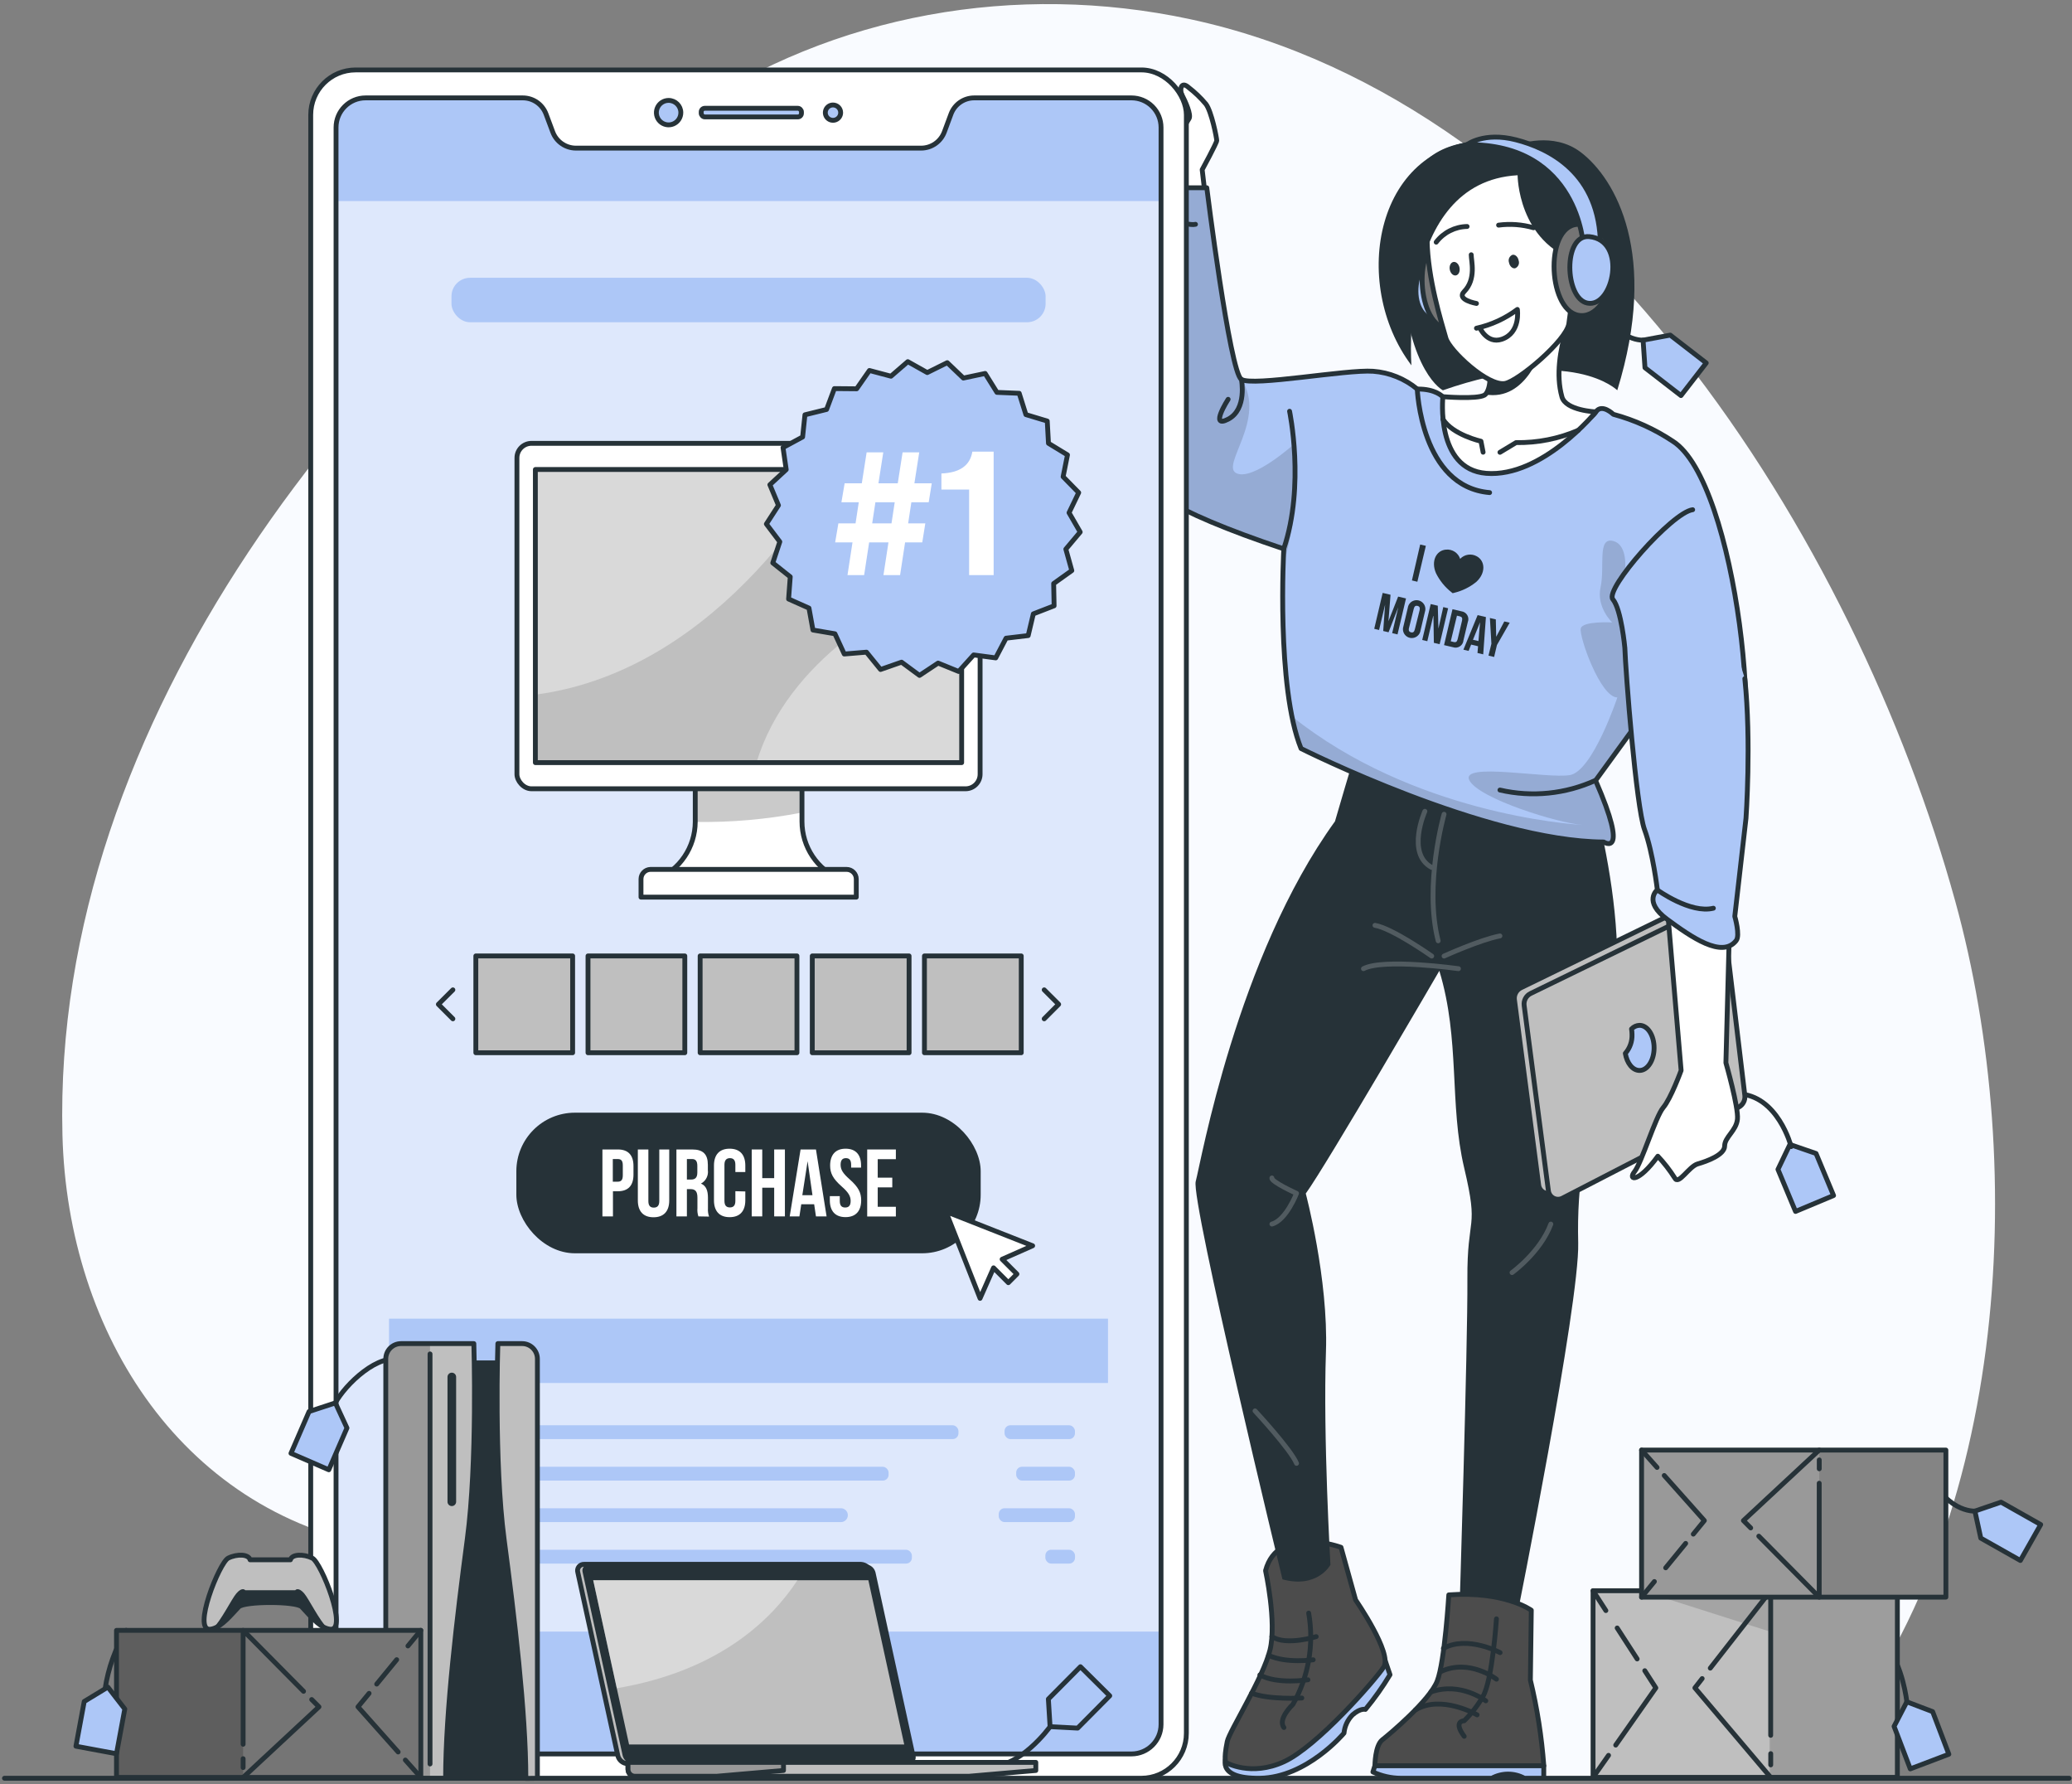 <?xml version="1.0" encoding="UTF-8"?>
<svg width="417px" height="359px" viewBox="0 0 417 359" version="1.1" xmlns="http://www.w3.org/2000/svg" xmlns:xlink="http://www.w3.org/1999/xlink">
    <rect x="0" y="0" width="417" height="359" fill="#808080" stroke="none"/>
    <title>Cyber Monday-bro</title>
    <g id="Page-1" stroke="none" stroke-width="1" fill="none" fill-rule="evenodd">
        <g id="hashtag" transform="translate(-150, -1074)">
            <g id="basic" transform="translate(150, 878)">
                <g id="Cyber-Monday-bro" transform="translate(0, 196)">
                    <g id="freepik--background-simple--inject-58" transform="translate(11.718, 0)" fill="#F9FBFF" fill-rule="nonzero">
                        <path d="M66.596,311.548 C80.619,313.638 94.915,313.277 108.966,315.074 C144.432,319.604 166.579,339.222 192.124,357.795 L350.676,357.795 C351.819,356.604 352.932,355.393 354.016,354.143 C392.597,309.761 396.708,235.334 381.777,181.304 C361.759,108.732 306.617,20.711 227.736,3.847 C192.847,-3.613 156.092,2.744 126.582,22.83 C60.835,67.583 -1.25,144.891 0.85,228.371 C1.855,268.378 25.242,305.377 66.596,311.548 Z" id="Path"></path>
                    </g>
                    <g id="freepik--Floor--inject-58" transform="translate(0, 356.418)" stroke="#263238" stroke-linecap="round" stroke-linejoin="round" stroke-width="0.976">
                        <line x1="0.898" y1="1.377" x2="416.433" y2="1.377" id="Path"></line>
                    </g>
                    <g id="freepik--Character--inject-58" transform="translate(218.733, 16.6)">
                        <path d="M23.934,23.719 L23.211,17.538 C23.211,17.538 26.141,12.157 26.141,11.679 C26.141,11.2 25.106,5.82 23.953,4.326 C22.912,3.083 21.736,1.96 20.448,0.976 C19.168,-0.176 18.651,0.976 19.042,2.324 C17.579,1.83 16.066,1.503 14.53,1.348 C13.679,1.579 12.857,1.907 12.079,2.324 C11.575,2.196 11.057,2.127 10.536,2.119 C9.738,2.425 8.978,2.821 8.271,3.301 C7.706,3.454 7.152,3.644 6.611,3.867 C5.752,4.345 4.658,6.64 4.658,6.64 C4.658,6.64 3.105,7.304 2.851,7.822 C2.597,8.339 0.273,11.571 0.898,11.835 C2.305,12.46 4.804,10.673 4.804,10.673 C4.804,10.673 8.505,11.005 8.71,11.972 C8.915,12.938 11.689,17.831 13.524,18.622 L13.524,24.412 L23.934,23.719 Z" id="Path" stroke="#263238" stroke-width="0.976" fill="#FFFFFF" fill-rule="nonzero" stroke-linecap="round" stroke-linejoin="round"></path>
                        <polygon id="Path" stroke="#263238" stroke-width="0.976" fill="#ADC7F7" fill-rule="nonzero" stroke-linecap="round" stroke-linejoin="round" points="124.658 56.431 119.571 62.993 112.325 57.388 111.945 51.842 117.413 50.826"></polygon>
                        <path d="M86.693,12.489 C86.693,12.489 93.792,9.775 99.387,14.013 C106.457,19.383 115.157,34.695 106.75,61.929 C106.75,61.929 97.678,52.857 71.655,61.929 C71.655,61.929 64.731,58.462 63.384,38.562 C62.681,28.064 61.196,8.046 86.693,12.489 Z" id="Path" fill="#263238" fill-rule="nonzero"></path>
                        <path d="M111.945,51.832 C111.945,51.832 105.304,52.359 102.443,41.374" id="Path" stroke="#263238" stroke-width="0.976" stroke-linecap="round" stroke-linejoin="round"></path>
                        <polygon id="Path" stroke="#263238" stroke-width="0.976" fill="#ADC7F7" fill-rule="nonzero" stroke-linecap="round" stroke-linejoin="round" points="150.281 223.948 142.626 227.151 139.091 218.694 141.493 213.675 146.756 215.491"></polygon>
                        <path d="M141.747,214.105 C141.747,214.105 139.081,203.676 130.947,203.481" id="Path" stroke="#263238" stroke-width="0.976" stroke-linecap="round" stroke-linejoin="round"></path>
                        <path d="M70.961,48.072 C76.313,48.6 75.961,35.564 71.323,34.704 C66.118,33.738 63.267,47.33 70.961,48.072 Z" id="Path" stroke="#263238" stroke-width="0.976" fill="#ADC7F7" fill-rule="nonzero" stroke-linecap="round" stroke-linejoin="round"></path>
                        <path d="M72.846,31.248 C65.532,30.535 66.011,48.356 72.348,49.527 C79.476,50.865 83.363,32.273 72.846,31.248 Z" id="Path" stroke="#263238" stroke-width="0.976" fill="#757575" fill-rule="nonzero" stroke-linecap="round" stroke-linejoin="round"></path>
                        <path d="M60.034,317.505 L61.011,320.366 C59.537,322.814 57.883,325.148 56.06,327.348 C56.06,327.348 55.084,327.026 53.472,328.442 C52.49,329.428 51.882,330.727 51.754,332.113 C51.754,332.113 44.293,341.058 34.831,341.195 C25.369,341.331 28.22,336.556 28.22,336.556 L60.034,317.505 Z" id="Path" stroke="#263238" stroke-width="0.976" fill="#ADC7F7" fill-rule="nonzero" stroke-linecap="round" stroke-linejoin="round"></path>
                        <path d="M51.148,294.733 C51.148,294.733 38.454,290.056 35.964,299.42 C35.964,299.42 38.229,309.722 36.872,315.347 C35.515,320.972 28.679,331.742 28.26,333.793 C27.439,337.787 28.054,338.06 28.054,338.06 C28.054,338.06 33.035,340.931 39.704,337.855 C46.373,334.779 57.945,321.548 59.751,318.823 C61.558,316.099 54.088,305.318 54.088,305.318 L51.148,294.733 Z" id="Path" fill="#FFFFFF" fill-rule="nonzero"></path>
                        <path d="M51.148,294.733 C51.148,294.733 38.454,290.056 35.964,299.42 C35.964,299.42 38.229,309.722 36.872,315.347 C35.515,320.972 28.679,331.742 28.26,333.793 C27.439,337.787 28.054,338.06 28.054,338.06 C28.054,338.06 33.035,340.931 39.704,337.855 C46.373,334.779 57.945,321.548 59.751,318.823 C61.558,316.099 54.088,305.318 54.088,305.318 L51.148,294.733 Z" id="Path" fill="#000000" fill-rule="nonzero" opacity="0.7"></path>
                        <path d="M51.148,294.733 C51.148,294.733 38.454,290.056 35.964,299.42 C35.964,299.42 38.229,309.722 36.872,315.347 C35.515,320.972 28.679,331.742 28.26,333.793 C27.439,337.787 28.054,338.06 28.054,338.06 C28.054,338.06 33.035,340.931 39.704,337.855 C46.373,334.779 57.945,321.548 59.751,318.823 C61.558,316.099 54.088,305.318 54.088,305.318 L51.148,294.733 Z" id="Path" stroke="#263238" stroke-width="0.976" stroke-linecap="round" stroke-linejoin="round"></path>
                        <path d="M44.645,307.965 C45.75,314.27 44.628,320.763 41.471,326.332 C41.471,326.332 38.337,329.262 39.665,330.99" id="Path" stroke="#263238" stroke-width="0.976" stroke-linecap="round" stroke-linejoin="round"></path>
                        <path d="M43.268,325.053 C43.268,325.053 36.628,325.444 33.162,324.077" id="Path" stroke="#263238" stroke-width="0.976" stroke-linecap="round" stroke-linejoin="round"></path>
                        <path d="M44.499,321.382 C44.499,321.382 38.288,322.358 34.822,320.405" id="Path" stroke="#263238" stroke-width="0.976" stroke-linecap="round" stroke-linejoin="round"></path>
                        <path d="M45.553,317.359 C45.553,317.359 40.114,318.15 36.569,316.46" id="Path" stroke="#263238" stroke-width="0.976" stroke-linecap="round" stroke-linejoin="round"></path>
                        <path d="M46.159,312.701 C46.159,312.701 40.104,314.605 37.243,312.701" id="Path" stroke="#263238" stroke-width="0.976" stroke-linecap="round" stroke-linejoin="round"></path>
                        <path d="M98.889,133.359 C98.889,133.359 110.607,167.468 105.422,189.819 C100.236,212.171 98.586,221.341 98.889,233.488 C99.192,245.636 86.536,308.785 86.536,308.785 L74.955,308.785 C74.955,308.785 76.674,254.102 76.586,240.851 C76.498,227.6 78.978,231.223 75.941,218.392 C72.905,205.56 75.16,192.642 70.942,178.736 C70.942,178.736 48.18,217.884 44.059,223.547 C44.059,223.547 48.639,240.743 48.121,255.361 C47.526,272.479 49.029,298.249 49.029,298.249 C49.029,298.249 46.452,303.082 39.372,301.178 C39.372,301.178 20.877,224.905 21.912,221.106 C22.947,217.308 30.154,176.051 49.938,148.661 C49.938,148.661 53.326,137.001 55.65,129.541 L98.889,133.359 Z" id="Path" fill="#263238" fill-rule="nonzero"></path>
                        <path d="M89.446,307.389 C89.446,307.389 84.037,303.483 72.846,304.303 C72.846,304.303 72.036,317.73 70.512,321.636 C68.989,325.542 60.952,332.309 59.468,333.461 C57.984,334.613 57.974,338.685 57.974,338.685 L91.966,338.685 C91.535,332.873 90.63,327.105 89.261,321.44 L89.446,307.389 Z" id="Path" fill="#FFFFFF" fill-rule="nonzero"></path>
                        <path d="M89.446,307.389 C89.446,307.389 84.037,303.483 72.846,304.303 C72.846,304.303 72.036,317.73 70.512,321.636 C68.989,325.542 60.952,332.309 59.468,333.461 C57.984,334.613 57.974,338.685 57.974,338.685 L91.966,338.685 C91.535,332.873 90.63,327.105 89.261,321.44 L89.446,307.389 Z" id="Path" fill="#000000" fill-rule="nonzero" opacity="0.7"></path>
                        <path d="M89.446,307.389 C89.446,307.389 84.037,303.483 72.846,304.303 C72.846,304.303 72.036,317.73 70.512,321.636 C68.989,325.542 60.952,332.309 59.468,333.461 C57.984,334.613 57.974,338.685 57.974,338.685 L91.966,338.685 C91.535,332.873 90.63,327.105 89.261,321.44 L89.446,307.389 Z" id="Path" stroke="#263238" stroke-width="0.976" stroke-linecap="round" stroke-linejoin="round"></path>
                        <path d="M82.435,309.127 C82.435,309.127 81.625,321.489 79.711,324.751 C78.68,326.541 77.412,328.183 75.941,329.633 C75.941,329.633 73.617,329.633 75.941,332.758" id="Path" stroke="#263238" stroke-width="0.976" stroke-linecap="round" stroke-linejoin="round"></path>
                        <path d="M78.539,328.442 C78.539,328.442 71.284,324.282 66.118,327.465" id="Path" stroke="#263238" stroke-width="0.976" stroke-linecap="round" stroke-linejoin="round"></path>
                        <path d="M80.287,325.62 C80.287,325.62 75.219,321.714 69.253,323.833" id="Path" stroke="#263238" stroke-width="0.976" stroke-linecap="round" stroke-linejoin="round"></path>
                        <path d="M82.435,321.265 C82.435,321.265 76.986,317.036 71.245,319.731" id="Path" stroke="#263238" stroke-width="0.976" stroke-linecap="round" stroke-linejoin="round"></path>
                        <path d="M83.167,315.923 C83.167,315.923 76.566,312.378 71.752,315.074" id="Path" stroke="#263238" stroke-width="0.976" stroke-linecap="round" stroke-linejoin="round"></path>
                        <path d="M91.956,338.685 L91.956,341.195 L88.05,341.195 C86.011,340.083 83.547,340.083 81.507,341.195 L63.179,341.195 C61.241,341.187 59.329,340.757 57.574,339.935 L57.964,338.685 L91.956,338.685 Z" id="Path" stroke="#263238" stroke-width="0.976" fill="#ADC7F7" fill-rule="nonzero" stroke-linecap="round" stroke-linejoin="round"></path>
                        <path d="M117.93,72.182 C114.26,69.739 110.216,67.909 105.959,66.762 C105.959,66.762 103.654,64.507 102.443,66.274 C97.561,73.324 71.616,63.228 71.616,63.228 C71.616,63.228 70.18,61.616 66.499,61.685 C63.981,59.596 60.875,58.343 57.613,58.101 C52.203,57.71 33.406,61.206 31.091,59.732 C28.777,58.257 24.139,21.18 24.139,21.18 L12.948,21.18 L12.948,25.975 C12.948,25.975 7.929,37.79 8.32,54.781 C8.71,71.772 -6.718,78.353 39.636,93.84 C39.636,93.84 38.093,121.651 43.112,134.013 C43.112,134.013 80.336,152.703 104.025,152.82 C104.025,152.82 109.298,156.287 102.385,140.448 L110.343,129.502 C110.343,129.502 121.543,149.032 129.267,143.641 C136.991,138.251 130.849,80.345 117.93,72.182 Z" id="Path" fill="#ADC7F7" fill-rule="nonzero"></path>
                        <g id="Group" transform="translate(5.859, 20.506)" fill="#000000" fill-opacity="0.7" fill-rule="nonzero" opacity="0.2">
                            <path d="M33.64,76.84 C33.699,74.623 33.777,73.295 33.777,73.295 C-12.577,57.837 2.842,51.275 2.461,34.236 C2.08,17.196 7.089,5.429 7.089,5.429 L7.089,0.625 L18.299,0.625 C18.299,0.625 22.928,37.731 25.252,39.186 C30.466,47.203 20.907,56.617 24.275,58.13 C27.644,59.644 35.818,52.271 35.818,52.271 C36.686,60.525 35.947,68.868 33.64,76.84 L33.64,76.84 Z" id="Path"></path>
                            <path d="M121.338,99.533 C121.338,99.533 119.132,115.558 117.969,123.565 C111.32,120.918 104.484,108.986 104.484,108.986 L96.536,119.893 C103.449,135.732 98.176,132.275 98.176,132.275 C74.486,132.158 37.263,113.468 37.263,113.468 C36.458,111.39 35.846,109.243 35.437,107.052 C59.712,126.455 91.097,128.711 93.889,128.877 C89.134,128.555 73.032,123.614 71.127,119.893 C69.223,116.173 86.751,119.62 91.35,118.848 C95.95,118.077 100.91,103.225 100.91,103.225 C97.473,103.225 93.147,90.862 93.548,89.329 C93.948,87.796 99.865,88.138 99.865,88.138 C99.865,88.138 96.633,85.062 97.532,81.039 C98.43,77.016 96.819,70.961 100.012,71.733 C103.205,72.504 102.424,77.875 102.424,77.875 L121.338,99.533 Z" id="Path"></path>
                        </g>
                        <path d="M117.93,72.182 C114.26,69.739 110.216,67.909 105.959,66.762 C105.959,66.762 103.654,64.507 102.443,66.274 C97.561,73.324 71.616,63.228 71.616,63.228 C71.616,63.228 70.18,61.616 66.499,61.685 C63.981,59.596 60.875,58.343 57.613,58.101 C52.203,57.71 33.406,61.206 31.091,59.732 C28.777,58.257 24.139,21.18 24.139,21.18 L12.948,21.18 L12.948,25.975 C12.948,25.975 7.929,37.79 8.32,54.781 C8.71,71.772 -6.718,78.353 39.636,93.84 C39.636,93.84 38.093,121.651 43.112,134.013 C43.112,134.013 80.336,152.703 104.025,152.82 C104.025,152.82 109.298,156.287 102.385,140.448 L110.343,129.502 C110.343,129.502 121.543,149.032 129.267,143.641 C136.991,138.251 130.849,80.345 117.93,72.182 Z" id="Path" stroke="#263238" stroke-width="0.976" stroke-linecap="round" stroke-linejoin="round"></path>
                        <path d="M80.375,78.637 C91.634,79.535 102.443,66.274 102.443,66.274 C102.443,66.274 96.34,66.02 95.608,63.228 C93.147,54.439 99.221,42.799 99.221,42.799 C99.221,42.799 72.299,45.729 77.514,51.461 C78.481,52.505 79.299,53.678 79.945,54.947 C81.898,58.853 81.019,61.958 80.209,62.759 C80.152,62.814 80.09,62.863 80.023,62.905 C78.451,63.784 71.655,63.218 71.655,63.218 C71.655,63.218 70.102,77.816 80.375,78.637 Z" id="Path" stroke="#263238" stroke-width="0.976" fill="#FFFFFF" fill-rule="nonzero" stroke-linecap="round" stroke-linejoin="round"></path>
                        <path d="M98.899,69.985 C94.947,71.683 90.681,72.525 86.38,72.455 L83.138,74.408" id="Path" stroke="#263238" stroke-width="0.976" stroke-linecap="round" stroke-linejoin="round"></path>
                        <path d="M79.75,74.389 L79.32,72.182 C79.32,72.182 73.647,70.903 71.664,67.749" id="Path" stroke="#263238" stroke-width="0.976" stroke-linecap="round" stroke-linejoin="round"></path>
                        <path d="M80.17,62.769 C88.607,64.253 91.624,53.336 91.624,53.336 C91.624,53.336 84.857,51.91 79.906,54.947 C81.869,58.833 80.98,61.958 80.17,62.769 Z" id="Path" fill="#263238" fill-rule="nonzero"></path>
                        <path d="M79.877,14.891 C61.519,17.577 70.366,44.704 72.26,51.432 C72.963,53.922 80.707,61.196 84.173,60.552 C86.878,60.034 96.506,51.9 97.004,48.541 C98.323,39.577 100.578,11.845 79.877,14.891 Z" id="Path" stroke="#263238" stroke-width="0.976" fill="#FFFFFF" fill-rule="nonzero" stroke-linecap="round" stroke-linejoin="round"></path>
                        <path d="M77.357,34.656 C77.357,35.925 78.412,39.538 75.922,42.087 C74.311,43.727 78.412,44.459 78.412,44.459" id="Path" stroke="#263238" stroke-width="0.976" stroke-linecap="round" stroke-linejoin="round"></path>
                        <path d="M76.527,28.972 C74.081,29.017 71.789,30.179 70.307,32.126" id="Path" stroke="#263238" stroke-width="0.976" stroke-linecap="round" stroke-linejoin="round"></path>
                        <path d="M82.865,28.699 C85.22,28.388 87.613,28.568 89.895,29.226" id="Path" stroke="#263238" stroke-width="0.976" stroke-linecap="round" stroke-linejoin="round"></path>
                        <path d="M73.041,37.653 C73.188,38.396 73.735,38.923 74.281,38.815 C74.828,38.708 75.141,38.024 75.004,37.273 C74.867,36.521 74.301,36.003 73.764,36.111 C73.227,36.218 72.895,36.901 73.041,37.653 Z" id="Path" fill="#263238" fill-rule="nonzero"></path>
                        <path d="M84.954,36.208 C85.091,36.96 85.648,37.487 86.195,37.38 C86.806,37.139 87.12,36.459 86.907,35.837 C86.771,35.085 86.214,34.568 85.667,34.665 C85.059,34.91 84.747,35.586 84.954,36.208 Z" id="Path" fill="#263238" fill-rule="nonzero"></path>
                        <path d="M78.412,49.44 C81.393,48.779 84.2,47.491 86.644,45.661 C86.644,45.661 87.376,50.357 83.49,51.666 C80.511,52.642 79.056,49.293 79.056,49.293" id="Path" stroke="#263238" stroke-width="0.976" stroke-linecap="round" stroke-linejoin="round"></path>
                        <path d="M86.693,18.661 C86.693,18.661 86.693,32.126 98.899,36.023 L103.381,22.723 L81.361,11.523 C57.984,11.63 52.867,40.417 65.327,56.91 C65.327,56.91 62.495,20.018 86.693,18.661 Z" id="Path" fill="#263238" fill-rule="nonzero"></path>
                        <path d="M96.36,36.804 C96.077,35.31 99.563,31.179 101.047,33.523 C103.586,37.536 102.287,41.335 100.129,42.926 C99.153,43.649 97.981,44.958 96.985,43.903" id="Path" stroke="#263238" stroke-width="0.976" fill="#FFFFFF" fill-rule="nonzero" stroke-linecap="round" stroke-linejoin="round"></path>
                        <path d="M99.397,28.553 C92.073,27.84 92.561,45.661 98.899,46.832 C106.017,48.16 109.904,29.568 99.397,28.553 Z" id="Path" stroke="#263238" stroke-width="0.976" fill="#757575" fill-rule="nonzero" stroke-linecap="round" stroke-linejoin="round"></path>
                        <path d="M99.944,32.917 C99.944,32.917 98.967,12.245 76.508,12.509 C76.508,12.509 79.896,9.872 86.361,11.532 C92.825,13.192 103.361,18.104 103.361,32.927 L99.944,32.917 Z" id="Path" stroke="#263238" stroke-width="0.976" fill="#ADC7F7" fill-rule="nonzero" stroke-linecap="round" stroke-linejoin="round"></path>
                        <path d="M101.125,31.013 C95.784,30.496 96.135,43.522 100.764,44.391 C105.978,45.358 108.82,31.755 101.125,31.013 Z" id="Path" stroke="#263238" stroke-width="0.976" fill="#ADC7F7" fill-rule="nonzero" stroke-linecap="round" stroke-linejoin="round"></path>
                        <g id="Group" opacity="0.2" transform="translate(33.201, 146.473)" stroke="#FFFFFF" stroke-linecap="round" stroke-linejoin="round" stroke-width="0.976">
                            <path d="M38.688,0.762 C38.688,0.762 34.616,15.028 37.507,26.228" id="Path"></path>
                            <path d="M36.208,29.295 C36.208,29.295 28.26,23.69 24.783,23.113" id="Path"></path>
                            <path d="M41.589,31.834 C41.589,31.834 26.521,29.705 22.469,31.834" id="Path"></path>
                            <path d="M38.688,29.295 C38.688,29.295 45.914,26.014 49.938,25.242" id="Path"></path>
                            <path d="M34.831,0.166 C34.831,0.166 31.023,8.681 36.208,11.464" id="Path"></path>
                            <path d="M4.043,73.94 C3.838,74.711 9.003,77.035 9.003,77.035 C9.003,77.035 6.933,82.435 4.043,83.216" id="Path"></path>
                            <path d="M60.181,83.216 C58.072,88.88 52.369,92.981 52.369,92.981" id="Path"></path>
                            <path d="M0.644,120.811 C0.644,120.811 7.831,128.535 9.003,131.367" id="Path"></path>
                        </g>
                        <path d="M126.094,166.14 L130.469,202.651 C130.589,203.628 130.085,204.575 129.209,205.023 L93.743,223.342 C93.181,223.621 92.52,223.614 91.965,223.322 C91.41,223.03 91.028,222.489 90.94,221.868 L86.058,184.566 C85.93,183.562 86.457,182.588 87.366,182.144 L123.321,164.626 C123.885,164.358 124.544,164.377 125.093,164.677 C125.641,164.976 126.013,165.52 126.094,166.14 Z" id="Path" stroke="#263238" stroke-width="0.976" fill="#BFBFBF" fill-rule="nonzero" stroke-linecap="round" stroke-linejoin="round"></path>
                        <path d="M128.047,167.302 L132.422,203.803 C132.54,204.782 132.038,205.732 131.162,206.185 L95.696,224.495 C95.136,224.773 94.476,224.767 93.921,224.477 C93.366,224.187 92.984,223.649 92.893,223.03 L88.011,185.718 C87.879,184.716 88.401,183.741 89.31,183.297 L125.264,165.788 C125.83,165.516 126.491,165.533 127.043,165.833 C127.594,166.133 127.968,166.679 128.047,167.302 Z" id="Path" stroke="#263238" stroke-width="0.976" fill="#BFBFBF" fill-rule="nonzero" stroke-linecap="round" stroke-linejoin="round"></path>
                        <path d="M109.718,191.538 C109.716,191.168 109.683,190.799 109.621,190.435 C110.039,189.986 110.619,189.722 111.232,189.702 C112.872,189.702 114.161,191.733 114.161,194.243 C114.161,196.753 112.843,198.784 111.232,198.784 C109.845,198.784 108.693,197.319 108.371,195.346 C109.291,194.297 109.774,192.933 109.718,191.538 L109.718,191.538 Z" id="Path" stroke="#263238" stroke-width="0.976" fill="#ADC7F7" fill-rule="nonzero" stroke-linecap="round" stroke-linejoin="round"></path>
                        <path d="M115.997,156.287 L119.6,198.784 C119.6,198.784 117.54,204.447 115.997,206.254 C114.454,208.06 111.661,217.347 110.226,219.143 C108.791,220.94 110.997,221.448 114.913,216.038 C116.184,217.384 117.322,218.849 118.311,220.413 C119.083,221.956 121.143,218.099 122.95,217.581 C124.756,217.063 128.359,215.775 128.359,213.978 C128.359,212.181 130.703,210.951 130.937,208.568 C131.172,206.185 128.613,197.241 128.613,197.241 L129.648,157.937 L115.997,156.287 Z" id="Path" stroke="#263238" stroke-width="0.976" fill="#FFFFFF" fill-rule="nonzero" stroke-linecap="round" stroke-linejoin="round"></path>
                        <path d="M132.422,119.952 C133.75,132.646 132.656,148.045 132.656,148.045 L130.4,167.78 C130.4,167.78 131.523,171.628 130.674,172.663 C127.842,176.276 121.661,171.96 116.768,168.356 C111.876,164.753 114.815,162.429 114.815,162.429 C114.815,162.429 113.937,154.959 112.238,150.33 C110.538,145.702 108.419,118.468 108.273,113.751 C108.273,113.751 107.57,106.027 105.861,103.986 C104.152,101.945 117.803,86.478 121.924,85.96" id="Path" stroke="#263238" stroke-width="0.976" fill="#ADC7F7" fill-rule="nonzero" stroke-linecap="round" stroke-linejoin="round"></path>
                        <path d="M40.798,66.147 C40.798,66.147 43.942,81.048 39.636,93.801" id="Path" stroke="#263238" stroke-width="0.976" stroke-linecap="round" stroke-linejoin="round"></path>
                        <path d="M102.385,140.409 C96.359,143.161 89.594,143.848 83.138,142.362" id="Path" stroke="#263238" stroke-width="0.976" stroke-linecap="round" stroke-linejoin="round"></path>
                        <path d="M66.499,61.685 C66.499,61.685 67.231,81.361 81.058,82.513" id="Path" stroke="#263238" stroke-width="0.976" stroke-linecap="round" stroke-linejoin="round"></path>
                        <path d="M31.111,59.732 C31.111,59.732 32.302,65.747 28.435,67.749 C24.568,69.751 28.435,63.745 28.435,63.745" id="Path" stroke="#263238" stroke-width="0.976" stroke-linecap="round" stroke-linejoin="round"></path>
                        <path d="M114.815,162.468 C114.815,162.468 121.475,167.292 126.094,166.14" id="Path" stroke="#263238" stroke-width="0.976" stroke-linecap="round" stroke-linejoin="round"></path>
                        <path d="M12.948,25.975 C12.948,25.975 19.94,29.031 21.864,28.533" id="Path" stroke="#263238" stroke-width="0.976" stroke-linecap="round" stroke-linejoin="round"></path>
                        <polygon id="Path" fill="#263238" fill-rule="nonzero" points="60.698 108.39 60.698 108.39 62.651 103.439 64.233 103.81 62.525 111.046 61.45 110.792 62.671 105.607 62.671 105.607 60.718 110.617 59.644 110.363 60.025 105.051 60.025 105.051 58.814 110.158 57.837 109.923 59.536 102.697 61.118 103.068"></polygon>
                        <path d="M64.595,105.685 C64.691,105.02 65.154,104.467 65.792,104.254 C66.429,104.042 67.132,104.207 67.608,104.681 C68.084,105.155 68.252,105.858 68.042,106.496 L67.153,110.255 C67.057,110.92 66.593,111.474 65.956,111.686 C65.319,111.899 64.616,111.733 64.14,111.259 C63.664,110.785 63.496,110.083 63.706,109.445 L64.595,105.685 Z M64.829,109.777 C64.702,110.294 64.888,110.548 65.249,110.636 C65.61,110.724 65.884,110.577 66.001,110.06 L66.977,106.154 C67.094,105.636 66.909,105.392 66.548,105.304 C66.186,105.217 65.923,105.363 65.796,105.881 L64.829,109.777 Z" id="Shape" fill="#263238" fill-rule="nonzero"></path>
                        <polygon id="Path" fill="#263238" fill-rule="nonzero" points="69.751 107.17 69.751 107.17 68.52 112.413 67.495 112.169 69.204 104.943 70.629 105.275 70.756 109.874 70.756 109.874 71.733 105.549 72.709 105.793 71 113.019 69.838 112.745"></polygon>
                        <path d="M73.588,105.978 L75.385,106.398 C75.878,106.458 76.316,106.745 76.567,107.175 C76.818,107.604 76.854,108.126 76.664,108.585 L75.795,112.238 C75.759,112.731 75.495,113.179 75.082,113.45 C74.669,113.722 74.153,113.786 73.686,113.624 L71.889,113.204 L73.588,105.978 Z M74.486,107.277 L73.237,112.433 L73.881,112.589 C74.242,112.677 74.496,112.54 74.623,112.023 L75.512,108.263 C75.629,107.746 75.453,107.511 75.092,107.423 L74.486,107.277 Z" id="Shape" fill="#263238" fill-rule="nonzero"></path>
                        <path d="M79.769,115.06 L78.617,114.786 L78.734,113.429 L77.338,113.097 L76.83,114.366 L75.785,114.122 L78.646,107.17 L80.316,107.56 L79.769,115.06 Z M77.709,112.13 L78.812,112.384 L79.135,108.605 L79.135,108.605 L77.709,112.13 Z" id="Shape" fill="#263238" fill-rule="nonzero"></path>
                        <polygon id="Path" fill="#263238" fill-rule="nonzero" points="81.42 112.921 81.117 107.746 82.308 108.029 82.386 111.525 82.386 111.525 84.017 108.439 85.101 108.693 82.533 113.185 81.966 115.587 80.834 115.313"></polygon>
                        <polygon id="Path" fill="#263238" fill-rule="nonzero" points="67.085 92.962 68.227 93.225 66.518 100.451 65.425 100.188"></polygon>
                        <path d="M78.519,95.354 C77.413,94.713 76.012,94.915 75.131,95.842 C74.73,94.63 73.541,93.858 72.27,93.987 C70.317,94.143 69.213,96.301 70.268,98.733 C71.003,100.22 72.061,101.524 73.364,102.551 L73.617,102.756 L73.93,102.678 C75.544,102.291 77.051,101.551 78.344,100.51 C80.316,98.742 80.199,96.311 78.519,95.354 Z" id="Path" fill="#263238" fill-rule="nonzero"></path>
                        <path d="M19.042,2.275 C19.94,4.023 20.994,6.464 20.584,7.236 C20.174,8.007 17.235,12.021 18.26,14.462" id="Path" stroke="#263238" stroke-width="0.976" stroke-linecap="round" stroke-linejoin="round"></path>
                        <path d="M4.619,6.591 L3.584,9.521 C4.448,10.039 5.565,9.815 6.162,9.003 C7.314,7.587 9.638,8.183 9.638,8.183" id="Path" stroke="#263238" stroke-width="0.976" stroke-linecap="round" stroke-linejoin="round"></path>
                        <path d="M12.079,2.275 C12.079,2.275 7.548,5.205 12.948,4.531 C16.18,4.16 17.46,5.146 17.411,5.351" id="Path" stroke="#263238" stroke-width="0.976" stroke-linecap="round" stroke-linejoin="round"></path>
                        <path d="M8.271,3.252 C8.271,3.252 6.318,4.814 7.451,5.732 C8.583,6.65 10.946,6.279 11.405,6.23 C12.426,6.233 13.43,6.481 14.335,6.953" id="Path" stroke="#263238" stroke-width="0.976" stroke-linecap="round" stroke-linejoin="round"></path>
                    </g>
                    <g id="freepik--Device--inject-58" transform="translate(62.495, 13.671)">
                        <rect id="Rectangle" stroke="#263238" stroke-width="0.976" fill="#FFFFFF" fill-rule="nonzero" stroke-linecap="round" stroke-linejoin="round" x="0.039" y="0.4" width="176.227" height="343.724" rx="9.042"></rect>
                        <path d="M74.526,8.984 C74.53,9.98 73.932,10.88 73.013,11.264 C72.094,11.648 71.034,11.44 70.328,10.737 C69.622,10.034 69.41,8.975 69.79,8.054 C70.171,7.133 71.069,6.533 72.065,6.533 C73.42,6.533 74.52,7.628 74.526,8.984 Z" id="Path" stroke="#263238" stroke-width="0.976" fill="#ADC7F7" fill-rule="nonzero" stroke-linecap="round" stroke-linejoin="round"></path>
                        <path d="M106.691,8.984 C106.695,9.609 106.322,10.174 105.745,10.416 C105.169,10.658 104.504,10.528 104.061,10.088 C103.617,9.647 103.484,8.983 103.722,8.405 C103.96,7.828 104.523,7.451 105.148,7.451 C105.997,7.451 106.686,8.135 106.691,8.984 L106.691,8.984 Z" id="Path" stroke="#263238" stroke-width="0.976" fill="#ADC7F7" fill-rule="nonzero" stroke-linecap="round" stroke-linejoin="round"></path>
                        <rect id="Rectangle" stroke="#263238" stroke-width="0.976" fill="#ADC7F7" fill-rule="nonzero" stroke-linecap="round" stroke-linejoin="round" x="78.627" y="8.115" width="20.174" height="1.738" rx="0.723"></rect>
                        <path d="M171.169,12.011 L171.169,333.334 C171.169,336.618 168.506,339.281 165.222,339.281 L11.083,339.281 C7.799,339.281 5.136,336.618 5.136,333.334 L5.136,12.011 C5.136,10.435 5.763,8.923 6.879,7.809 C7.994,6.696 9.507,6.074 11.083,6.074 L42.721,6.074 C44.804,6.074 46.669,7.365 47.399,9.316 L48.746,12.929 C49.469,14.882 51.331,16.179 53.414,16.18 L122.881,16.18 C124.967,16.18 126.832,14.884 127.559,12.929 L128.906,9.316 C129.63,7.364 131.493,6.074 133.574,6.074 L165.222,6.074 C168.502,6.074 171.163,8.73 171.169,12.011 L171.169,12.011 Z" id="Path" fill="#ADC7F7" fill-rule="nonzero" opacity="0.4"></path>
                        <path d="M171.169,314.615 L171.169,333.334 C171.171,334.912 170.545,336.426 169.43,337.542 C168.314,338.658 166.8,339.283 165.222,339.281 L11.083,339.281 C9.506,339.281 7.993,338.654 6.878,337.539 C5.763,336.424 5.136,334.911 5.136,333.334 L5.136,314.615 L171.169,314.615 Z" id="Path" fill="#ADC7F7" fill-rule="nonzero"></path>
                        <path d="M171.169,12.021 L171.169,26.785 L5.166,26.785 L5.166,12.021 C5.166,8.736 7.828,6.074 11.112,6.074 L42.751,6.074 C44.834,6.069 46.701,7.363 47.428,9.316 L48.766,12.929 C49.495,14.882 51.359,16.178 53.443,16.18 L122.911,16.18 C124.995,16.178 126.859,14.882 127.588,12.929 L128.926,9.316 C129.655,7.365 131.52,6.072 133.603,6.074 L165.222,6.074 C166.8,6.071 168.314,6.697 169.43,7.813 C170.545,8.928 171.171,10.443 171.169,12.021 Z" id="Path" fill="#ADC7F7" fill-rule="nonzero"></path>
                        <path d="M171.169,11.972 L171.169,333.295 C171.163,336.575 168.502,339.232 165.222,339.232 L11.083,339.232 C9.507,339.232 7.994,338.61 6.879,337.496 C5.763,336.383 5.136,334.871 5.136,333.295 L5.136,11.972 C5.136,8.687 7.799,6.025 11.083,6.025 L42.721,6.025 C44.807,6.025 46.672,7.322 47.399,9.277 L48.746,12.88 C49.469,14.833 51.331,16.13 53.414,16.132 L122.881,16.132 C124.967,16.132 126.832,14.835 127.559,12.88 L128.896,9.277 C129.619,7.323 131.481,6.025 133.564,6.025 L165.222,6.025 C166.799,6.025 168.312,6.651 169.427,7.767 C170.542,8.882 171.169,10.395 171.169,11.972 L171.169,11.972 Z" id="Path" stroke="#263238" stroke-width="0.976" stroke-linecap="round" stroke-linejoin="round"></path>
                        <rect id="Rectangle" fill="#263238" fill-rule="nonzero" x="41.423" y="210.209" width="93.45" height="28.289" rx="11.786"></rect>
                        <path d="M64.995,220.94 L64.995,222.688 C64.995,224.846 63.95,226.018 61.841,226.018 L60.864,226.018 L60.864,231.076 L58.746,231.076 L58.746,217.61 L61.87,217.61 C63.95,217.61 64.995,218.782 64.995,220.94 Z M60.835,219.534 L60.835,224.094 L61.812,224.094 C62.485,224.094 62.847,223.782 62.847,222.825 L62.847,220.803 C62.847,219.827 62.485,219.534 61.812,219.534 L60.835,219.534 Z" id="Shape" fill="#FFFFFF" fill-rule="nonzero"></path>
                        <path d="M67.993,217.61 L67.993,228 C67.993,228.977 68.413,229.309 69.087,229.309 C69.76,229.309 70.19,228.957 70.19,228 L70.19,217.61 L72.192,217.61 L72.192,227.863 C72.192,230.021 71.108,231.252 69.028,231.252 C66.948,231.252 65.874,230.021 65.874,227.863 L65.874,217.61 L67.993,217.61 Z" id="Path" fill="#FFFFFF" fill-rule="nonzero"></path>
                        <path d="M78.06,231.076 C77.882,230.542 77.816,229.977 77.865,229.416 L77.865,227.307 C77.865,226.057 77.445,225.588 76.479,225.588 L75.746,225.588 L75.746,231.076 L73.637,231.076 L73.637,217.61 L76.83,217.61 C79.017,217.61 79.965,218.587 79.965,220.706 L79.965,221.76 C80.116,222.866 79.563,223.95 78.578,224.475 L78.578,224.475 C79.633,224.914 79.984,225.92 79.984,227.326 L79.984,229.475 C79.947,230.031 80.023,230.589 80.209,231.115 L78.06,231.076 Z M75.746,219.534 L75.746,223.665 L76.576,223.665 C77.367,223.665 77.846,223.323 77.846,222.249 L77.846,220.921 C77.846,219.944 77.514,219.534 76.771,219.534 L75.746,219.534 Z" id="Shape" fill="#FFFFFF" fill-rule="nonzero"></path>
                        <path d="M87.503,226.057 L87.503,227.844 C87.503,229.992 86.429,231.232 84.349,231.232 C82.269,231.232 81.195,229.992 81.195,227.844 L81.195,220.842 C81.195,218.684 82.269,217.454 84.349,217.454 C86.429,217.454 87.503,218.684 87.503,220.842 L87.503,222.151 L85.501,222.151 L85.501,220.686 C85.501,219.71 85.081,219.358 84.408,219.358 C83.734,219.358 83.304,219.729 83.304,220.686 L83.304,227.961 C83.304,228.938 83.734,229.27 84.408,229.27 C85.081,229.27 85.501,228.918 85.501,227.961 L85.501,226.008 L87.503,226.057 Z" id="Path" fill="#FFFFFF" fill-rule="nonzero"></path>
                        <polygon id="Path" fill="#FFFFFF" fill-rule="nonzero" points="90.911 231.076 88.792 231.076 88.792 217.61 90.911 217.61 90.911 223.381 93.313 223.381 93.313 217.61 95.471 217.61 95.471 231.076 93.313 231.076 93.313 225.305 90.911 225.305"></polygon>
                        <path d="M103.859,231.076 L101.721,231.076 L101.359,228.635 L98.762,228.635 L98.391,231.076 L96.438,231.076 L98.625,217.61 L101.721,217.61 L103.859,231.076 Z M98.977,226.809 L101.018,226.809 L100.041,219.973 L100.041,219.973 L98.977,226.809 Z" id="Shape" fill="#FFFFFF" fill-rule="nonzero"></path>
                        <path d="M107.687,217.454 C109.747,217.454 110.802,218.684 110.802,220.842 L110.802,221.262 L108.8,221.262 L108.8,220.686 C108.8,219.71 108.419,219.358 107.746,219.358 C107.072,219.358 106.681,219.729 106.681,220.686 C106.681,221.643 107.111,222.395 108.498,223.616 C110.265,225.178 110.822,226.291 110.822,227.834 C110.822,229.982 109.747,231.223 107.668,231.223 C105.588,231.223 104.513,229.982 104.513,227.834 L104.513,227.004 L106.515,227.004 L106.515,227.981 C106.515,228.957 106.935,229.289 107.609,229.289 C108.283,229.289 108.703,228.938 108.703,227.981 C108.703,227.024 108.283,226.262 106.896,225.051 C105.129,223.499 104.572,222.376 104.572,220.842 C104.572,218.733 105.627,217.454 107.687,217.454 Z" id="Path" fill="#FFFFFF" fill-rule="nonzero"></path>
                        <polygon id="Path" fill="#FFFFFF" fill-rule="nonzero" points="114.151 223.284 117.081 223.284 117.081 225.237 114.151 225.237 114.151 229.143 117.803 229.143 117.803 231.096 112.032 231.096 112.032 217.61 117.803 217.61 117.803 219.563 114.151 219.563"></polygon>
                        <path d="M107.697,163.689 L68.637,163.689 L69.614,163.288 C74.318,161.36 77.399,156.791 77.426,151.707 L77.426,137.314 L98.908,137.314 L98.908,151.619 C98.904,156.733 101.991,161.343 106.72,163.288 L107.697,163.689 Z" id="Path" fill="#FFFFFF" fill-rule="nonzero"></path>
                        <path d="M98.879,137.314 L98.879,149.823 C91.804,151.2 84.604,151.832 77.396,151.707 L77.396,137.314 L98.879,137.314 Z" id="Path" fill-opacity="0.7" fill="#000000" fill-rule="nonzero" opacity="0.3"></path>
                        <path d="M107.697,163.689 L68.637,163.689 L69.614,163.288 C74.318,161.36 77.399,156.791 77.426,151.707 L77.426,137.314 L98.908,137.314 L98.908,151.619 C98.904,156.733 101.991,161.343 106.72,163.288 L107.697,163.689 Z" id="Path" stroke="#263238" stroke-width="0.976" stroke-linecap="round" stroke-linejoin="round"></path>
                        <rect id="Rectangle" stroke="#263238" stroke-width="0.976" fill="#FFFFFF" fill-rule="nonzero" stroke-linecap="round" stroke-linejoin="round" x="41.54" y="75.531" width="93.216" height="69.506" rx="2.929"></rect>
                        <rect id="Rectangle" fill="#BFBFBF" fill-rule="nonzero" x="45.25" y="80.795" width="85.794" height="58.98"></rect>
                        <g id="Group" transform="translate(44.918, 80.072)" fill="#FFFFFF" fill-rule="nonzero" opacity="0.4">
                            <path d="M59.927,0.723 C59.927,0.723 38.581,41.022 0.361,46.022 L0.361,0.723 L59.927,0.723 Z" id="Path"></path>
                            <path d="M86.126,21.561 L86.126,59.702 L44.821,59.702 C51.139,38.942 72.436,27.195 86.126,21.561 Z" id="Path"></path>
                        </g>
                        <rect id="Rectangle" stroke="#263238" stroke-width="0.976" stroke-linecap="round" stroke-linejoin="round" x="45.25" y="80.795" width="85.794" height="58.98"></rect>
                        <path d="M68.413,161.257 L107.882,161.257 C108.961,161.257 109.835,162.132 109.835,163.21 L109.835,166.843 L66.509,166.843 L66.509,163.21 C66.509,162.15 67.353,161.284 68.413,161.257 L68.413,161.257 Z" id="Path" stroke="#263238" stroke-width="0.976" fill="#FFFFFF" fill-rule="nonzero" stroke-linecap="round" stroke-linejoin="round"></path>
                        <rect id="Rectangle" stroke="#263238" stroke-width="0.976" fill="#BFBFBF" fill-rule="nonzero" stroke-linecap="round" stroke-linejoin="round" x="33.269" y="178.668" width="19.481" height="19.481"></rect>
                        <rect id="Rectangle" stroke="#263238" stroke-width="0.976" fill="#BFBFBF" fill-rule="nonzero" stroke-linecap="round" stroke-linejoin="round" x="55.845" y="178.668" width="19.481" height="19.481"></rect>
                        <rect id="Rectangle" stroke="#263238" stroke-width="0.976" fill="#BFBFBF" fill-rule="nonzero" stroke-linecap="round" stroke-linejoin="round" x="78.412" y="178.668" width="19.481" height="19.481"></rect>
                        <rect id="Rectangle" stroke="#263238" stroke-width="0.976" fill="#BFBFBF" fill-rule="nonzero" stroke-linecap="round" stroke-linejoin="round" x="100.979" y="178.668" width="19.481" height="19.481"></rect>
                        <rect id="Rectangle" stroke="#263238" stroke-width="0.976" fill="#BFBFBF" fill-rule="nonzero" stroke-linecap="round" stroke-linejoin="round" x="123.555" y="178.668" width="19.481" height="19.481"></rect>
                        <polyline id="Path" stroke="#263238" stroke-width="0.976" stroke-linecap="round" stroke-linejoin="round" points="147.655 191.323 150.565 188.404 147.655 185.494"></polyline>
                        <polyline id="Path" stroke="#263238" stroke-width="0.976" stroke-linecap="round" stroke-linejoin="round" points="28.65 185.494 25.73 188.404 28.65 191.323"></polyline>
                        <polygon id="Path" stroke="#263238" stroke-width="0.976" fill="#ADC7F7" fill-rule="nonzero" stroke-linecap="round" stroke-linejoin="round" points="135.771 61.47 138.144 65.278 142.626 65.464 143.973 69.751 148.27 71.049 148.514 75.522 152.342 77.855 151.463 82.25 154.598 85.452 152.654 89.495 154.9 93.382 152.01 96.819 153.211 101.135 149.559 103.742 149.647 108.224 145.467 109.845 144.432 114.21 139.98 114.737 137.9 118.702 133.457 118.106 130.449 121.436 126.299 119.747 122.559 122.227 118.946 119.561 114.718 121.036 111.886 117.55 107.414 117.921 105.539 113.849 101.115 113.097 100.315 108.683 96.213 106.857 96.545 102.385 93.03 99.592 94.446 95.335 91.741 91.761 94.172 88.001 92.444 83.861 95.735 80.814 95.09 76.381 99.035 74.252 99.504 69.79 103.859 68.715 105.431 64.517 109.913 64.556 112.482 60.874 116.817 62.027 120.206 59.097 124.121 61.294 128.144 59.302 131.386 62.398"></polygon>
                        <path d="M111.416,102.043 L112.424,95.455 L116.312,95.455 L115.304,102.043 L118.652,102.043 L119.66,95.455 L123.116,95.455 L123.728,91.639 L120.272,91.639 L120.92,87.391 L124.412,87.391 L125.024,83.575 L121.532,83.575 L122.504,77.347 L119.156,77.347 L118.184,83.575 L114.296,83.575 L115.268,77.347 L111.92,77.347 L110.948,83.575 L107.492,83.575 L106.844,87.391 L110.336,87.391 L109.688,91.639 L106.232,91.639 L105.584,95.455 L109.076,95.455 L108.068,102.043 L111.416,102.043 Z M116.924,91.639 L113.036,91.639 L113.684,87.391 L117.572,87.391 L116.924,91.639 Z M137.48,102.043 L137.48,77.203 L133.196,77.203 C132.74,79.987 130.664,81.451 126.968,81.595 L126.968,81.595 L126.968,84.835 L132.548,84.835 L132.548,102.043 L137.48,102.043 Z" id="#1" fill="#FFFFFF" fill-rule="nonzero"></path>
                        <rect id="Rectangle" fill="#ADC7F7" fill-rule="nonzero" x="15.8" y="251.651" width="144.696" height="12.948"></rect>
                        <rect id="Rectangle" fill="#ADC7F7" fill-rule="nonzero" x="22.449" y="273.104" width="107.951" height="2.783" rx="1.162"></rect>
                        <rect id="Rectangle" fill="#ADC7F7" fill-rule="nonzero" x="22.449" y="281.453" width="93.889" height="2.783" rx="1.162"></rect>
                        <path d="M106.74,292.585 L23.846,292.585 C23.078,292.58 22.459,291.956 22.459,291.189 L22.459,291.189 C22.465,290.421 23.088,289.802 23.856,289.802 L106.75,289.802 C107.515,289.802 108.136,290.423 108.136,291.189 L108.136,291.189 C108.139,291.56 107.993,291.917 107.73,292.179 C107.468,292.441 107.111,292.588 106.74,292.585 L106.74,292.585 Z" id="Path" fill="#ADC7F7" fill-rule="nonzero"></path>
                        <rect id="Rectangle" fill="#ADC7F7" fill-rule="nonzero" x="22.449" y="298.151" width="98.576" height="2.783" rx="1.162"></rect>
                        <rect id="Rectangle" fill="#ADC7F7" fill-rule="nonzero" x="139.677" y="273.104" width="14.169" height="2.783" rx="1.162"></rect>
                        <rect id="Rectangle" fill="#ADC7F7" fill-rule="nonzero" x="142.02" y="281.453" width="11.825" height="2.783" rx="1.162"></rect>
                        <rect id="Rectangle" fill="#ADC7F7" fill-rule="nonzero" x="138.505" y="289.802" width="15.341" height="2.783" rx="1.162"></rect>
                        <rect id="Rectangle" fill="#ADC7F7" fill-rule="nonzero" x="147.889" y="298.151" width="5.966" height="2.783" rx="1.162"></rect>
                        <rect id="Rectangle" fill="#ADC7F7" fill-rule="nonzero" x="28.367" y="42.223" width="119.571" height="8.945" rx="3.73"></rect>
                        <polygon id="Path" stroke="#263238" stroke-width="0.976" fill="#FFFFFF" fill-rule="nonzero" stroke-linecap="round" stroke-linejoin="round" points="145.331 236.984 127.871 230.109 134.746 247.569 137.46 241.427 140.438 244.415 142.167 242.677 139.189 239.698"></polygon>
                    </g>
                    <g id="freepik--Stuff--inject-58" transform="translate(14.647, 269.511)">
                        <path d="M10.741,58.521 C8.554,62.152 7.11,66.181 6.494,70.375" id="Path" stroke="#263238" stroke-width="0.976" stroke-linecap="round" stroke-linejoin="round"></path>
                        <polygon id="Path" stroke="#263238" stroke-width="0.976" fill="#ADC7F7" fill-rule="nonzero" stroke-linecap="round" stroke-linejoin="round" points="51.529 26.219 43.913 22.908 47.555 14.501 52.848 12.763 55.181 17.811"></polygon>
                        <path d="M52.848,12.763 C54.8,9.12 61.636,2.412 66.333,4.218" id="Path" stroke="#263238" stroke-width="0.976" stroke-linecap="round" stroke-linejoin="round"></path>
                        <polygon id="Path" stroke="#263238" stroke-width="0.976" fill="#ADC7F7" fill-rule="nonzero" stroke-linecap="round" stroke-linejoin="round" points="202.797 65.845 208.695 71.694 202.24 78.197 196.684 77.904 196.342 72.348"></polygon>
                        <path d="M196.684,77.904 C196.684,77.904 190.425,86.693 183.658,85.892" id="Path" stroke="#263238" stroke-width="0.976" stroke-linecap="round" stroke-linejoin="round"></path>
                        <polygon id="Path" stroke="#263238" stroke-width="0.976" fill="#ADC7F7" fill-rule="nonzero" stroke-linecap="round" stroke-linejoin="round" points="396.054 37.243 391.962 44.469 383.994 39.968 382.813 34.529 388.076 32.732"></polygon>
                        <path d="M382.783,34.529 C382.783,34.529 376.475,34.949 372.843,25.125" id="Path" stroke="#263238" stroke-width="0.976" stroke-linecap="round" stroke-linejoin="round"></path>
                        <path d="M369.112,72.905 C369.112,72.905 368.312,65.542 364.933,61.665" id="Path" stroke="#263238" stroke-width="0.976" stroke-linecap="round" stroke-linejoin="round"></path>
                        <rect id="Rectangle" fill="#BFBFBF" fill-rule="nonzero" x="305.963" y="50.553" width="61.245" height="37.556"></rect>
                        <g id="Group" transform="translate(315.406, 49.801)" fill="#000000" fill-opacity="0.7" fill-rule="nonzero" opacity="0.2">
                            <polygon id="Path" points="0.322 0.752 26.307 9.023 26.307 38.317 51.812 38.317 51.812 0.752"></polygon>
                            <rect id="Rectangle" x="26.062" y="0.234" width="25.74" height="38.083"></rect>
                        </g>
                        <rect id="Rectangle" stroke="#263238" stroke-width="0.976" stroke-linecap="round" stroke-linejoin="round" x="305.963" y="50.553" width="61.245" height="37.556"></rect>
                        <polyline id="Path" stroke="#263238" stroke-width="0.976" stroke-linecap="round" stroke-linejoin="round" points="327.924 68.227 326.459 70.102 341.712 88.118"></polyline>
                        <polyline id="Path" stroke="#263238" stroke-width="0.976" stroke-linecap="round" stroke-linejoin="round" points="341.712 79.652 341.712 50.553 329.555 66.128"></polyline>
                        <line x1="341.722" y1="83.333" x2="341.722" y2="85.599" id="Path" stroke="#263238" stroke-width="0.976" stroke-linecap="round" stroke-linejoin="round"></line>
                        <line x1="309.078" y1="83.675" x2="305.963" y2="88.108" id="Path" stroke="#263238" stroke-width="0.976" stroke-linecap="round" stroke-linejoin="round"></line>
                        <polyline id="Path" stroke="#263238" stroke-width="0.976" stroke-linecap="round" stroke-linejoin="round" points="316.372 66.645 318.599 70.102 310.523 81.615"></polyline>
                        <line x1="310.816" y1="58.052" x2="314.839" y2="64.282" id="Path" stroke="#263238" stroke-width="0.976" stroke-linecap="round" stroke-linejoin="round"></line>
                        <line x1="305.963" y1="50.553" x2="308.541" y2="54.547" id="Path" stroke="#263238" stroke-width="0.976" stroke-linecap="round" stroke-linejoin="round"></line>
                        <rect id="Rectangle" fill="#999999" fill-rule="nonzero" x="315.728" y="22.254" width="61.245" height="29.588"></rect>
                        <rect id="Rectangle" fill-opacity="0.7" fill="#000000" fill-rule="nonzero" opacity="0.2" x="351.487" y="22.254" width="25.496" height="29.588"></rect>
                        <rect id="Rectangle" stroke="#263238" stroke-width="0.976" stroke-linecap="round" stroke-linejoin="round" x="315.728" y="22.254" width="61.245" height="29.588"></rect>
                        <polyline id="Path" stroke="#263238" stroke-width="0.976" stroke-linecap="round" stroke-linejoin="round" points="337.689 37.917 336.224 36.443 351.477 22.254"></polyline>
                        <polyline id="Path" stroke="#263238" stroke-width="0.976" stroke-linecap="round" stroke-linejoin="round" points="351.477 28.924 351.477 51.852 339.32 39.577"></polyline>
                        <line x1="351.487" y1="26.023" x2="351.487" y2="24.236" id="Path" stroke="#263238" stroke-width="0.976" stroke-linecap="round" stroke-linejoin="round"></line>
                        <line x1="318.843" y1="25.75" x2="315.728" y2="22.254" id="Path" stroke="#263238" stroke-width="0.976" stroke-linecap="round" stroke-linejoin="round"></line>
                        <polyline id="Path" stroke="#263238" stroke-width="0.976" stroke-linecap="round" stroke-linejoin="round" points="326.137 39.167 328.364 36.443 320.288 27.371"></polyline>
                        <line x1="320.581" y1="45.944" x2="324.604" y2="41.032" id="Path" stroke="#263238" stroke-width="0.976" stroke-linecap="round" stroke-linejoin="round"></line>
                        <line x1="315.728" y1="51.852" x2="318.306" y2="48.707" id="Path" stroke="#263238" stroke-width="0.976" stroke-linecap="round" stroke-linejoin="round"></line>
                        <rect id="Rectangle" fill="#263238" fill-rule="nonzero" x="66.333" y="4.218" width="24.9" height="84.056"></rect>
                        <path d="M79.398,40.153 C77.348,55.64 75.033,74.945 75.033,88.275 L62.993,88.275 L62.993,3.906 C62.993,2.207 64.37,0.83 66.069,0.83 L80.716,0.83 C80.716,0.83 81.459,24.666 79.398,40.153 Z" id="Path" fill="#BFBFBF" fill-rule="nonzero"></path>
                        <path d="M71.899,0.791 L71.899,88.275 L62.993,88.275 L62.993,3.906 C62.993,2.207 64.37,0.83 66.069,0.83 L71.899,0.791 Z" id="Path" fill="#000000" fill-rule="nonzero" opacity="0.2"></path>
                        <path d="M79.398,40.153 C77.348,55.64 75.033,74.945 75.033,88.275 L62.993,88.275 L62.993,3.906 C62.993,2.207 64.37,0.83 66.069,0.83 L80.716,0.83 C80.716,0.83 81.459,24.666 79.398,40.153 Z" id="Path" stroke="#263238" stroke-width="0.976" stroke-linecap="round" stroke-linejoin="round"></path>
                        <line x1="71.899" y1="2.91" x2="71.899" y2="85.413" id="Path" stroke="#263238" stroke-width="0.976" fill="#BFBFBF" fill-rule="nonzero" stroke-linecap="round" stroke-linejoin="round"></line>
                        <path d="M93.508,88.284 L93.508,3.906 C93.508,2.207 92.131,0.83 90.433,0.83 L85.55,0.83 C85.55,0.83 84.759,24.705 86.81,40.192 C88.86,55.679 91.184,74.985 91.184,88.314 L93.508,88.284 Z" id="Path" stroke="#263238" stroke-width="0.976" fill="#BFBFBF" fill-rule="nonzero" stroke-linecap="round" stroke-linejoin="round"></path>
                        <path d="M76.283,33.523 L76.283,33.523 C76.763,33.523 77.152,33.134 77.152,32.654 L77.152,7.548 C77.152,7.068 76.763,6.679 76.283,6.679 L76.283,6.679 C75.803,6.679 75.414,7.068 75.414,7.548 L75.414,32.654 C75.414,33.134 75.803,33.523 76.283,33.523 L76.283,33.523 Z" id="Path" fill="#263238" fill-rule="nonzero"></path>
                        <path d="M167.37,85.355 L111.642,85.355 C110.702,85.303 109.908,84.64 109.689,83.724 L101.643,46.871 C101.522,46.481 101.598,46.057 101.846,45.733 C102.095,45.409 102.485,45.226 102.893,45.241 L158.621,45.241 C159.558,45.299 160.349,45.959 160.574,46.871 L168.61,83.705 C168.738,84.095 168.667,84.524 168.42,84.853 C168.173,85.181 167.781,85.369 167.37,85.355 L167.37,85.355 Z" id="Path" stroke="#263238" stroke-width="0.976" fill="#BFBFBF" fill-rule="nonzero" stroke-linecap="round" stroke-linejoin="round"></path>
                        <path d="M168.347,85.355 L112.618,85.355 C111.678,85.303 110.884,84.64 110.665,83.724 L102.619,46.871 C102.499,46.481 102.575,46.057 102.823,45.733 C103.071,45.409 103.461,45.226 103.869,45.241 L159.597,45.241 C160.535,45.299 161.326,45.959 161.55,46.871 L169.587,83.705 C169.714,84.095 169.643,84.524 169.396,84.853 C169.149,85.181 168.757,85.369 168.347,85.355 L168.347,85.355 Z" id="Path" fill="#263238" fill-rule="nonzero"></path>
                        <polygon id="Path" fill="#BFBFBF" fill-rule="nonzero" points="167.331 81.488 111.954 81.488 109.484 70.18 104.738 48.444 160.115 48.444"></polygon>
                        <path d="M193.813,85.091 L193.813,86.722 L180.367,87.884 L113.126,87.884 C112.363,87.879 111.745,87.261 111.74,86.497 L111.74,85.101 L193.813,85.091 Z" id="Path" stroke="#263238" stroke-width="0.976" fill="#BFBFBF" fill-rule="nonzero" stroke-linecap="round" stroke-linejoin="round"></path>
                        <path d="M143.036,85.091 L143.036,86.722 L129.59,87.884 L113.126,87.884 C112.363,87.879 111.745,87.261 111.74,86.497 L111.74,85.101 L143.036,85.091 Z" id="Path" stroke="#263238" stroke-width="0.976" fill="#999999" fill-rule="nonzero" stroke-linecap="round" stroke-linejoin="round"></path>
                        <path d="M145.838,48.444 C140.731,56.255 130.215,66.665 109.484,70.18 L104.738,48.444 L145.838,48.444 Z" id="Path" fill="#FFFFFF" fill-rule="nonzero" opacity="0.4"></path>
                        <rect id="Rectangle" fill="#757575" fill-rule="nonzero" transform="translate(39.421, 73.324) rotate(180) translate(-39.421, -73.324) " x="8.798" y="58.531" width="61.245" height="29.588"></rect>
                        <rect id="Rectangle" fill="#000000" fill-rule="nonzero" opacity="0.2" transform="translate(21.536, 73.324) rotate(180) translate(-21.536, -73.324) " x="8.788" y="58.531" width="25.496" height="29.588"></rect>
                        <rect id="Rectangle" stroke="#263238" stroke-width="0.976" stroke-linecap="round" stroke-linejoin="round" transform="translate(39.421, 73.324) rotate(180) translate(-39.421, -73.324) " x="8.798" y="58.531" width="61.245" height="29.588"></rect>
                        <polyline id="Path" stroke="#263238" stroke-width="0.976" stroke-linecap="round" stroke-linejoin="round" points="48.082 72.446 49.547 73.92 34.284 88.118"></polyline>
                        <polyline id="Path" stroke="#263238" stroke-width="0.976" stroke-linecap="round" stroke-linejoin="round" points="34.284 81.449 34.284 58.521 46.442 70.795"></polyline>
                        <line x1="34.284" y1="84.349" x2="34.284" y2="86.136" id="Path" stroke="#263238" stroke-width="0.976" stroke-linecap="round" stroke-linejoin="round"></line>
                        <line x1="66.928" y1="84.622" x2="70.043" y2="88.118" id="Path" stroke="#263238" stroke-width="0.976" stroke-linecap="round" stroke-linejoin="round"></line>
                        <polyline id="Path" stroke="#263238" stroke-width="0.976" stroke-linecap="round" stroke-linejoin="round" points="59.634 71.205 57.398 73.92 65.483 83.001"></polyline>
                        <line x1="65.19" y1="64.429" x2="61.167" y2="69.34" id="Path" stroke="#263238" stroke-width="0.976" stroke-linecap="round" stroke-linejoin="round"></line>
                        <line x1="70.043" y1="58.521" x2="67.456" y2="61.665" id="Path" stroke="#263238" stroke-width="0.976" stroke-linecap="round" stroke-linejoin="round"></line>
                        <path d="M51.803,58.306 C51.651,58.286 51.501,58.257 51.353,58.218 C49.401,57.72 47.565,55.347 46.09,53.804 C44.987,52.642 34.499,52.642 33.396,53.804 C31.921,55.347 30.047,57.71 28.133,58.218 C27.985,58.257 27.835,58.286 27.683,58.306 C23.973,58.697 29.49,44.879 31.287,43.991 C33.083,43.102 35.407,43.2 35.681,44.333 L43.805,44.333 C44.079,43.2 46.393,43.112 48.199,43.991 C50.006,44.87 55.513,58.697 51.803,58.306 Z" id="Path" stroke="#263238" stroke-width="0.976" fill="#BFBFBF" fill-rule="nonzero" stroke-linecap="round" stroke-linejoin="round"></path>
                        <path d="M51.353,58.218 C49.401,57.72 47.565,55.347 46.09,53.804 C44.987,52.642 34.499,52.642 33.396,53.804 C31.921,55.347 30.047,57.71 28.133,58.218 C29.861,56.568 31.96,52.203 32.937,51.08 C34.138,49.684 34.714,50.455 34.714,50.455 L44.772,50.455 C44.772,50.455 45.348,49.684 46.559,51.08 C47.526,52.203 49.625,56.568 51.353,58.218 Z" id="Path" fill="#263238" fill-rule="nonzero"></path>
                        <polygon id="Path" stroke="#263238" stroke-width="0.976" fill="#ADC7F7" fill-rule="nonzero" stroke-linecap="round" stroke-linejoin="round" points="377.569 83.451 369.806 86.4 366.544 77.846 369.112 72.905 374.307 74.887"></polygon>
                        <polygon id="Path" stroke="#263238" stroke-width="0.976" fill="#ADC7F7" fill-rule="nonzero" stroke-linecap="round" stroke-linejoin="round" points="8.798 83.353 0.635 81.839 2.305 72.836 7.06 69.946 10.468 74.35"></polygon>
                    </g>
                </g>
            </g>
        </g>
    </g>
</svg>